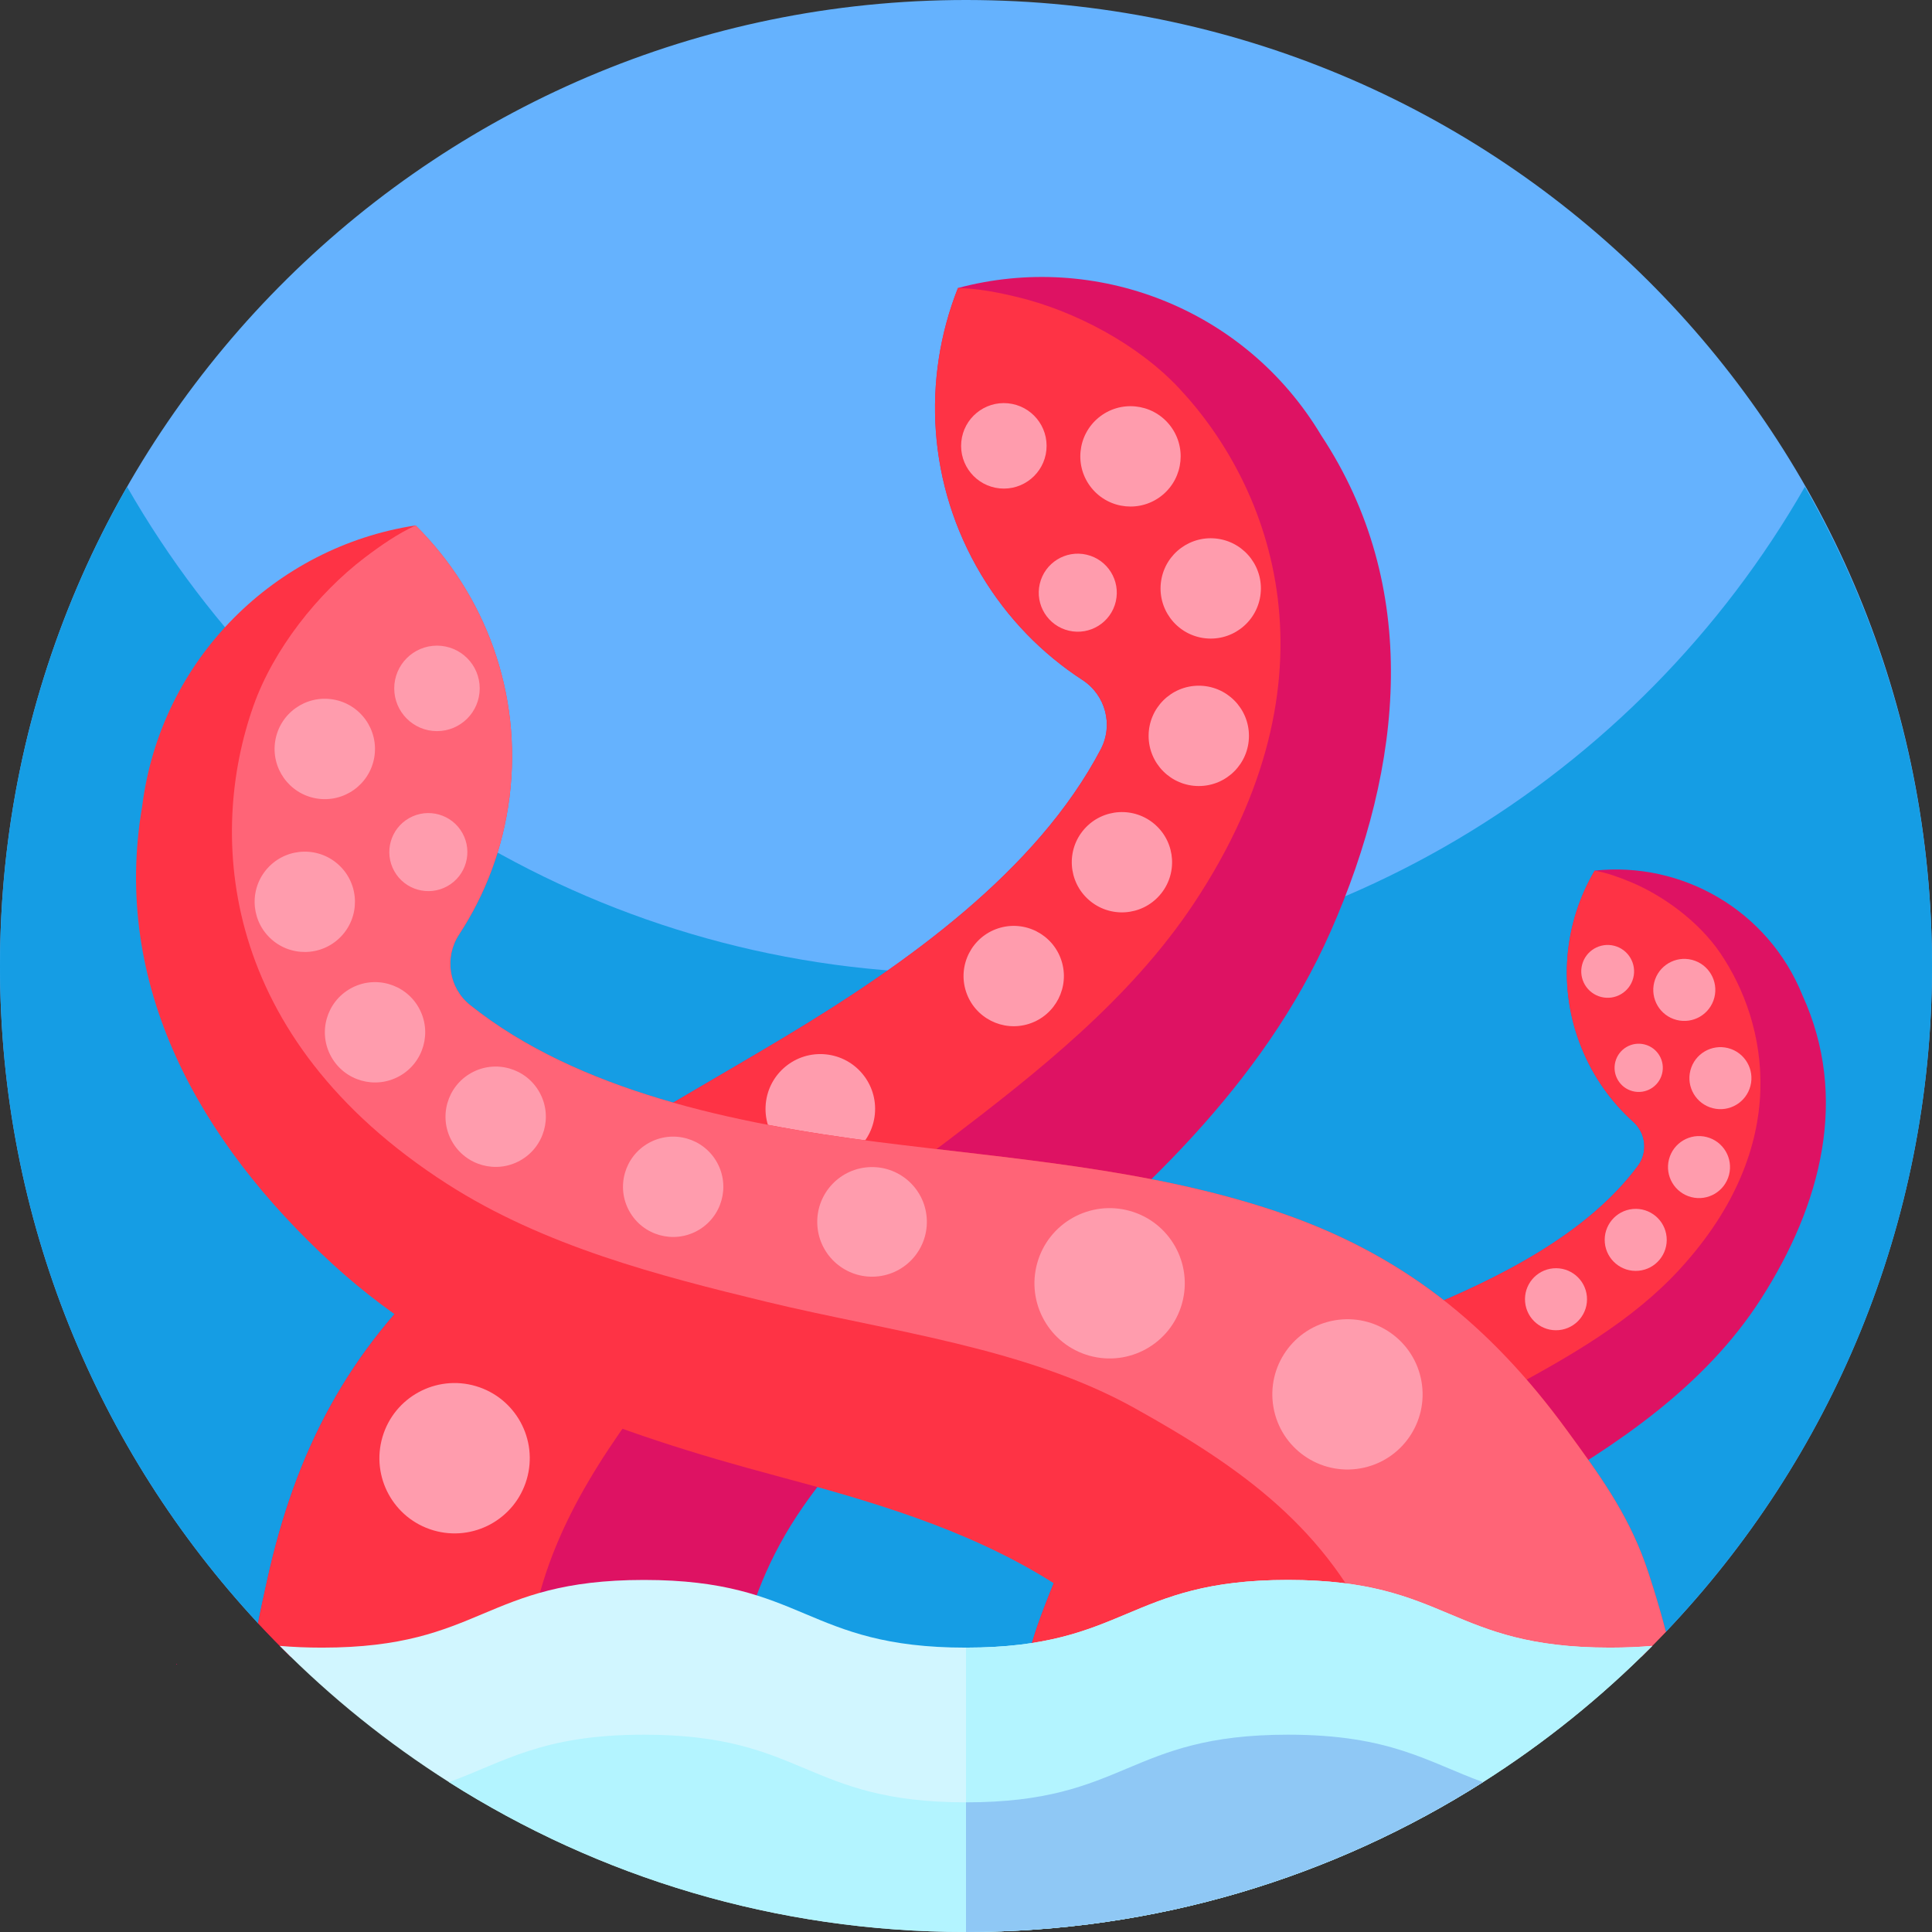 <svg id="Capa_1" enable-background="new 0 0 512 512" height="512" viewBox="0 0 512 512" width="512" xmlns="http://www.w3.org/2000/svg"><rect x="0" y="0" width="512" height="512" fill="#333333" stroke="none"/><g><g><path d="m511.999 256.697c-.182 68.125-26.978 129.989-70.529 175.763l-49.137 21.073c-86.995 37.308-185.54 37.006-272.305-.836l-51.648-22.527c-42.43-45.69-68.38-106.9-68.38-174.17 0-142.537 116.504-257.874 259.477-255.977 140.729 1.868 252.897 115.933 252.522 256.674z" fill="#65b2fe"/><path d="m512 256c0 68.4-26.84 130.55-70.55 176.47l-49.119 21.065c-86.994 37.307-185.538 37.004-272.301-.836l-51.63-22.519c-42.44-45.69-68.4-106.91-68.4-174.18 0-46.22 12.25-89.57 33.68-127 44.12 77.07 127.16 129 222.32 129s178.21-51.93 222.32-129c21.43 37.43 33.68 80.78 33.68 127z" fill="#159de4"/></g><g><g><g><path d="m352.61 246.89c-17.85 40.43-51.15 71.38-85.07 98.5-20.13 16.09-40.18 32.88-54.83 54.06-8.89 12.86-13.93 25.86-16.81 39.55h-118.92c-2.93-2.88-5.8-5.82-8.6-8.83.73-3.76 1.57-7.56 2.44-11.5 7.47-33.89 21.29-60.73 47.45-84.4 26.52-23.99 58.56-40.79 89.23-59.18 32.78-19.65 67.29-44.29 84.21-76.52 3.39-6.46 1.26-14.38-4.84-18.36-10.64-6.92-19.9-16.31-26.85-27.93-14.29-23.9-15.67-51.93-6.16-75.95 36.27-9.74 76.04 5.2 96.26 39.03 26.41 39.99 22.05 87.21 2.49 131.53z" fill="#de1263"/><path d="m316.37 239.44c-16.92 25.47-41.68 44.91-64.91 62.62-26.42 20.14-58.02 38.63-78.05 65.02-17.14 22.58-30.67 44.2-33.5 71.92h-62.93c-2.93-2.88-5.8-5.82-8.6-8.83.73-3.76 1.57-7.56 2.44-11.5 7.47-33.89 21.29-60.73 47.45-84.4 26.52-23.99 58.56-40.79 89.23-59.18 32.78-19.65 67.29-44.29 84.21-76.52 3.39-6.46 1.26-14.38-4.84-18.36-10.64-6.92-19.9-16.31-26.85-27.93-14.29-23.9-15.67-51.93-6.16-75.95 5.32.11 10.72 1.17 15.87 2.42 15.03 3.64 31.75 12.41 42.73 24.13 24.75 26.39 43.7 76.66 3.91 136.56z" fill="#fe3345"/><g><ellipse cx="285.562" cy="156.962" fill="#ff9cad" rx="10.342" ry="10.342" transform="matrix(.226 -.974 .974 .226 68.203 399.734)"/></g><g><ellipse cx="299.721" cy="120.928" fill="#ff9cad" rx="13.302" ry="13.302" transform="matrix(.772 -.635 .635 .772 -8.583 217.908)"/></g><g><path d="m277.306 119.253c-.607 6.227-6.146 10.782-12.373 10.175s-10.782-6.146-10.175-12.373c.607-6.226 6.146-10.782 12.373-10.175 6.226.607 10.782 6.146 10.175 12.373z" fill="#ff9cad"/></g><g><ellipse cx="320.87" cy="155.919" fill="#ff9cad" rx="13.295" ry="13.295" transform="matrix(.154 -.988 .988 .154 117.391 448.945)"/></g><g><circle cx="317.69" cy="195.013" fill="#ff9cad" r="13.295"/></g><g><ellipse cx="297.406" cy="228.353" fill="#ff9cad" rx="13.295" ry="13.295" transform="matrix(.661 -.75 .75 .661 -70.526 300.612)"/></g><g><ellipse cx="268.738" cy="258.523" fill="#ff9cad" rx="13.295" ry="13.295" transform="matrix(.951 -.309 .309 .951 -66.808 95.848)"/></g><g><path d="m231.845 295.271c-.778 7.981-7.878 13.821-15.86 13.043-7.981-.778-13.821-7.878-13.043-15.86.778-7.981 7.878-13.821 15.86-13.043s13.821 7.879 13.043 15.86z" fill="#ff9cad"/></g><g><ellipse cx="166.341" cy="334.328" fill="#ff9cad" rx="19.91" ry="19.91" transform="matrix(.903 -.429 .429 .903 -127.45 103.825)"/></g><g><ellipse cx="120.242" cy="386.378" fill="#ff9cad" rx="19.91" ry="19.91" transform="matrix(.282 -.96 .96 .282 -284.361 392.917)"/></g></g><g><path d="m355.986 439c2.702-5.208 6.136-10.157 10.642-14.898 10.968-11.536 24.815-19.872 38.64-27.773 23.306-13.321 46.597-29.041 61.356-52.029 16.175-25.191 23.349-53.611 11.041-80.553-9.119-22.588-31.975-35.509-55.056-33.024-8.098 13.757-9.934 31.007-3.491 46.962 3.136 7.763 7.895 14.381 13.726 19.623 3.348 3.012 3.894 8.055 1.205 11.672-13.409 18.068-36.839 29.814-58.73 38.687-20.483 8.299-41.653 15.498-60.138 27.616-18.237 11.956-29.241 27.022-37.036 47.005-2.241 5.739-4.287 10.98-5.587 16.711h83.428z" fill="#de1263"/><path d="m319.065 439c4.693-15.46 14.621-26.834 26.651-38.415 14.752-14.202 35.818-22.475 53.873-32.254 15.874-8.597 32.854-18.099 45.616-32.037 30.016-32.782 23.246-65.283 10.652-83.767-5.588-8.201-14.956-15.157-23.79-18.815-3.025-1.253-6.22-2.414-9.458-2.99-8.098 13.757-9.934 31.007-3.491 46.962 3.136 7.763 7.895 14.381 13.726 19.623 3.348 3.012 3.894 8.055 1.205 11.672-13.409 18.068-36.839 29.814-58.73 38.687-20.483 8.299-41.653 15.498-60.138 27.616-18.237 11.956-29.241 27.022-37.036 47.005-2.241 5.739-4.287 10.98-5.587 16.711h46.507z" fill="#fe3345"/><g><path d="m440.459 284.582c-.881 3.419-4.367 5.475-7.785 4.594s-5.475-4.367-4.594-7.785c.881-3.419 4.367-5.475 7.785-4.594 3.418.88 5.475 4.366 4.594 7.785z" fill="#ff9cad"/></g><g><path d="m454.317 264.386c-1.133 4.397-5.616 7.042-10.013 5.909s-7.042-5.616-5.909-10.013 5.616-7.042 10.013-5.909 7.042 5.617 5.909 10.013z" fill="#ff9cad"/></g><g><path d="m432.828 259.171c-.965 3.744-4.783 5.997-8.527 5.032s-5.997-4.783-5.032-8.527 4.783-5.997 8.527-5.032c3.745.965 5.998 4.782 5.032 8.527z" fill="#ff9cad"/></g><g><path d="m463.886 287.772c-1.133 4.395-5.614 7.039-10.008 5.906-4.395-1.133-7.039-5.614-5.906-10.008 1.133-4.395 5.614-7.039 10.008-5.906 4.395 1.132 7.039 5.613 5.906 10.008z" fill="#ff9cad"/></g><g><path d="m458.211 311.34c-1.133 4.395-5.614 7.039-10.008 5.906-4.395-1.133-7.039-5.614-5.906-10.008 1.133-4.395 5.614-7.039 10.008-5.906s7.039 5.614 5.906 10.008z" fill="#ff9cad"/></g><g><ellipse cx="433.367" cy="328.422" fill="#ff9cad" rx="8.217" ry="8.217" transform="matrix(.996 -.093 .093 .996 -28.695 41.774)"/></g><g><ellipse cx="412.25" cy="344.15" fill="#ff9cad" rx="8.217" ry="8.217" transform="matrix(.996 -.093 .093 .996 -30.251 39.876)"/></g><g><path d="m388.259 362.313c-1.237 4.799-6.131 7.687-10.93 6.45s-7.687-6.131-6.45-10.93 6.131-7.687 10.93-6.45 7.687 6.131 6.45 10.93z" fill="#ff9cad"/></g><g><path d="m356.445 382.979c-1.696 6.581-8.407 10.541-14.988 8.845s-10.541-8.407-8.844-14.988c1.696-6.581 8.406-10.541 14.988-8.845 6.581 1.697 10.541 8.407 8.844 14.988z" fill="#ff9cad"/></g><g><path d="m323.325 410.361c-1.696 6.581-8.407 10.541-14.988 8.845s-10.541-8.407-8.844-14.988c1.696-6.581 8.407-10.541 14.988-8.845 6.58 1.697 10.54 8.407 8.844 14.988z" fill="#ff9cad"/></g></g><g><path d="m441.47 432.46c-2.11 2.21-4.27 4.4-6.45 6.54h-133.19c-6.68-7.64-14.51-14.47-24.16-20.42-21.92-13.51-47.03-20.82-71.92-27.46-41.97-11.2-84.9-26.16-117.49-56.02-35.72-32.71-58.69-74.2-50.58-121.44 4.92-39.1 35.33-68.76 72.46-74.42 18.36 18.17 28.36 44.4 24.88 72.02-1.69 13.44-6.4 25.76-13.35 36.37-4 6.09-2.76 14.21 2.94 18.75 28.44 22.72 69.95 31.41 107.86 36.24 35.47 4.51 71.56 7.01 105.49 18.33 33.47 11.16 56.91 30.17 77.37 58.21 8.34 11.43 15.7 21.4 20.65 35.12.84 2.34 3.35 9.92 5.49 18.18z" fill="#fe3345"/><path d="m441.47 432.46c-2.11 2.21-4.27 4.4-6.45 6.54h-68.32c-.46-1.1-.93-2.21-1.4-3.29-13.27-30.61-36.59-46.95-64.64-62.56-28.95-16.12-65.32-20.35-97.61-28.18-28.38-6.88-58.87-14.72-84.6-31.25-60.51-38.86-63.35-92.5-51.3-126.62 5.35-15.14 17.13-29.9 29.43-39.27 4.22-3.21 8.74-6.35 13.56-8.59 18.36 18.17 28.36 44.4 24.88 72.02-1.69 13.44-6.4 25.76-13.35 36.37-4 6.09-2.76 14.21 2.94 18.75 28.44 22.72 69.95 31.41 107.86 36.24 35.47 4.51 71.56 7.01 105.49 18.33 33.47 11.16 56.91 30.17 77.37 58.21 8.34 11.43 15.7 21.4 20.65 35.12.84 2.34 3.35 9.92 5.49 18.18z" fill="#ff6477"/><g><path d="m104.493 230.87c2.792 4.983 9.095 6.759 14.078 3.967s6.759-9.095 3.967-14.078-9.095-6.759-14.078-3.967c-4.983 2.793-6.759 9.095-3.967 14.078z" fill="#ff9cad"/></g><g><ellipse cx="86.069" cy="198.509" fill="#ff9cad" rx="13.302" ry="13.302" transform="matrix(.167 -.986 .986 .167 -124.032 250.193)"/></g><g><circle cx="115.803" cy="182.43" fill="#ff9cad" r="11.327"/></g><g><ellipse cx="80.765" cy="239.049" fill="#ff9cad" rx="13.295" ry="13.295" transform="matrix(.698 -.716 .716 .698 -146.76 129.962)"/></g><g><path d="m87.789 280.067c3.589 6.406 11.692 8.689 18.097 5.1 6.406-3.589 8.689-11.691 5.1-18.097s-11.692-8.689-18.097-5.1-8.689 11.691-5.1 18.097z" fill="#ff9cad"/></g><g><path d="m119.762 302.445c3.589 6.406 11.691 8.689 18.097 5.1s8.689-11.691 5.1-18.097-11.691-8.689-18.097-5.1-8.689 11.692-5.1 18.097z" fill="#ff9cad"/></g><g><path d="m166.797 321.011c3.589 6.406 11.691 8.689 18.097 5.1s8.689-11.691 5.1-18.097-11.692-8.689-18.097-5.1-8.689 11.691-5.1 18.097z" fill="#ff9cad"/></g><g><ellipse cx="230.954" cy="323.779" fill="#ff9cad" rx="14.52" ry="14.52" transform="matrix(1 -.024 .024 1 -7.623 5.575)"/></g><g><ellipse cx="293.965" cy="340.316" fill="#ff9cad" rx="19.91" ry="19.91" transform="matrix(.271 -.963 .963 .271 -113.33 530.95)"/></g><g><ellipse cx="357.095" cy="369.452" fill="#ff9cad" rx="19.91" ry="19.91" transform="matrix(.985 -.173 .173 .985 -58.56 67.389)"/></g></g></g><g><path d="m437.86 436.18c-13.52 13.64-28.56 25.77-44.85 36.1-39.61 25.15-86.61 39.72-137.01 39.72s-97.4-14.57-137.02-39.72c-16.28-10.34-31.32-22.46-44.84-36.1 3.39.29 7.09.46 11.19.46 42.67 0 42.67-17.94 85.33-17.94 42.67 0 42.67 17.94 85.34 17.94 42.66 0 42.66-17.94 85.33-17.94s42.67 17.94 85.33 17.94c4.1 0 7.81-.17 11.2-.46z" fill="#d1f6ff"/><path d="m437.86 436.18c-13.52 13.64-28.56 25.77-44.85 36.1-39.61 25.15-86.61 39.72-137.01 39.72v-75.36c42.66 0 42.66-17.94 85.33-17.94s42.67 17.94 85.33 17.94c4.1 0 7.81-.17 11.2-.46z" fill="#b3f4ff"/><path d="m393.01 472.28c-39.61 25.15-86.61 39.72-137.01 39.72s-97.4-14.57-137.02-39.72c14.63-5.29 24.49-12.57 51.68-12.57 42.67 0 42.67 17.93 85.34 17.93 42.66 0 42.66-17.93 85.33-17.93 27.2 0 37.06 7.28 51.68 12.57z" fill="#b3f4ff"/><path d="m393.01 472.28c-39.61 25.15-86.61 39.72-137.01 39.72v-34.36c42.66 0 42.66-17.93 85.33-17.93 27.2 0 37.06 7.28 51.68 12.57z" fill="#8fc8f5"/></g><g fill="#de1263"><path d="m46.93 441c-.23.08-.31.07-.19-.05.04-.04.11-.03.19.05z"/><path d="m46.93 441c-.23.08-.31.07-.19-.05.04-.04.11-.03.19.05z"/></g></g></g></svg>